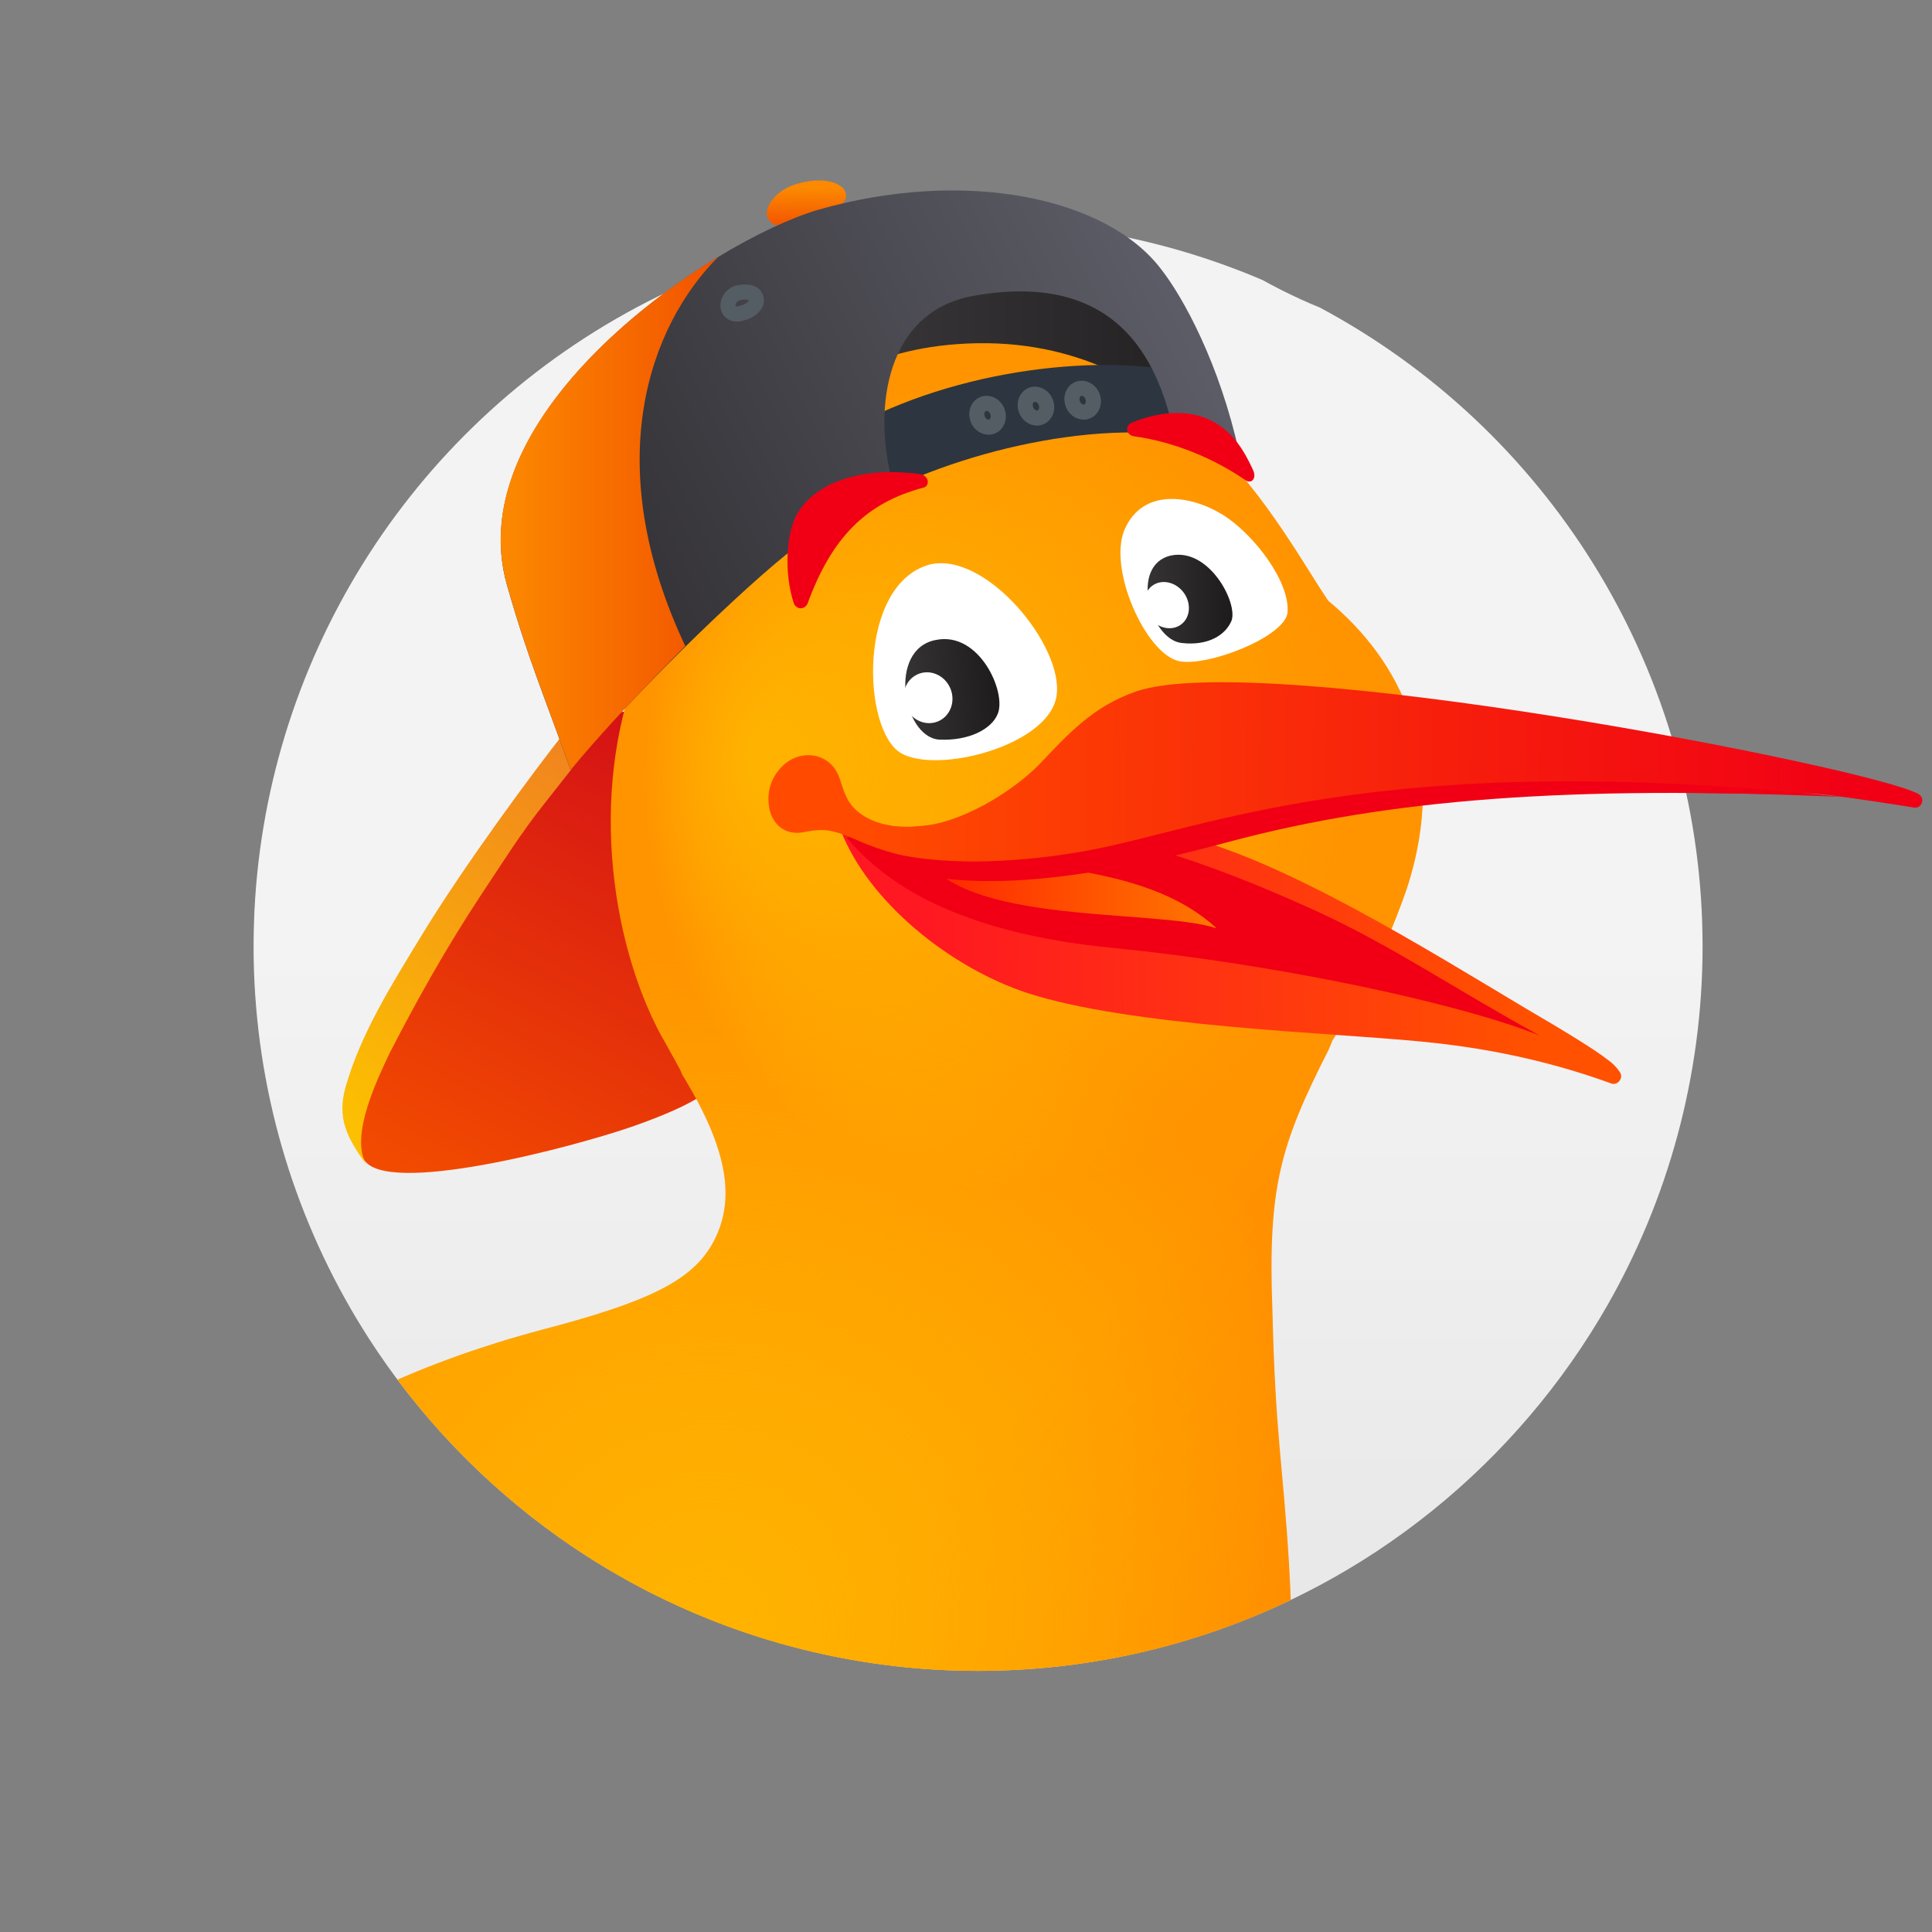 <?xml version="1.0" encoding="utf-8"?>
<!-- Generator: Adobe Illustrator 23.0.2, SVG Export Plug-In . SVG Version: 6.00 Build 0)  -->
<svg version="1.1" id="Layer_1" xmlns="http://www.w3.org/2000/svg" xmlns:xlink="http://www.w3.org/1999/xlink" x="0px" y="0px"
	 viewBox="0 0 128 128" style="enable-background:new 0 0 128 128;" xml:space="preserve">
<rect x="0" y="0" width="128" height="128" fill="#808080" stroke="none"/>
<style type="text/css">
	.st0{clip-path:url(#SVGID_2_);fill:url(#XMLID_2_);}
	.st1{clip-path:url(#SVGID_2_);fill:none;}
	.st2{clip-path:url(#SVGID_2_);fill:url(#XMLID_3_);}
	.st3{clip-path:url(#SVGID_2_);fill:url(#XMLID_4_);}
	.st4{clip-path:url(#SVGID_2_);fill:url(#XMLID_5_);}
	.st5{clip-path:url(#SVGID_2_);fill:url(#XMLID_6_);}
	.st6{clip-path:url(#SVGID_2_);fill:url(#XMLID_7_);}
	.st7{clip-path:url(#SVGID_2_);fill:#FFFFFF;}
	.st8{clip-path:url(#SVGID_2_);fill:url(#XMLID_8_);}
	.st9{clip-path:url(#SVGID_2_);fill:url(#XMLID_9_);}
	.st10{clip-path:url(#SVGID_2_);fill:url(#XMLID_10_);}
	.st11{clip-path:url(#SVGID_2_);fill:#F10015;}
	.st12{clip-path:url(#SVGID_2_);fill:url(#XMLID_11_);}
	.st13{clip-path:url(#SVGID_2_);fill:url(#XMLID_12_);}
	.st14{clip-path:url(#SVGID_2_);}
	.st15{fill:url(#XMLID_13_);}
	.st16{fill:#2D3540;}
	.st17{fill:url(#XMLID_14_);}
	.st18{fill:url(#XMLID_15_);}
	.st19{fill:none;stroke:#555D64;stroke-miterlimit:10;}
	.st20{fill:url(#XMLID_16_);}
	.st21{display:none;clip-path:url(#SVGID_2_);}
	.st22{display:inline;fill:url(#SVGID_3_);}
	.st23{display:inline;fill:url(#SVGID_4_);}
	.st24{display:inline;fill:url(#SVGID_5_);}
</style>
<g>
	<defs>
		<path id="SVGID_1_" d="M142.9,40.3c-2.1-2-34,4.4-35.2,0.8c-2.5-7.6-13.6-18-20.2-20.7C73.1,14.6,61-3.2,51,0.5
			c-6.3,2.4-11.5,5.4-15.8,9.1c-4-2.5-8.8-4-13.9-4C6.7,5.6-5.2,17.5-5.2,32.1c0,13.1,9.5,24,22.1,26.1c0,1.5-0.1,3-0.1,4.5
			c0,26.5,21.5,48,48,48c26,0,47.2-20.7,48-46.6c5.8,0.5,31.4,2.9,32.6,2.2C155.6,60.4,150.1,47.5,142.9,40.3z"/>
	</defs>
	<clipPath id="SVGID_2_">
		<use xlink:href="#SVGID_1_"  style="overflow:visible;"/>
	</clipPath>
	<linearGradient id="XMLID_2_" gradientUnits="userSpaceOnUse" x1="64.834" y1="110.739" x2="64.834" y2="14.726">
		<stop  offset="0" style="stop-color:#E8E7E7"/>
		<stop  offset="0.5" style="stop-color:#F3F3F3"/>
	</linearGradient>
	<circle id="XMLID_395_" class="st0" cx="64.8" cy="62.7" r="48"/>
	<path id="XMLID_394_" class="st1" d="M93.2,58.9c2.9-8.9-0.5-15.2-5.1-19.1c-3.2-4.7-9.7-18.1-24.6-17C50.9,23.7,46.3,35.6,43.8,44
		c-3.8,8.6-3.5,18.3-0.1,24.7c4.6,8.7,14.3,12.7,21.4,13C83.4,82.4,91.1,65.1,93.2,58.9z"/>
	<linearGradient id="XMLID_3_" gradientUnits="userSpaceOnUse" x1="51.417" y1="42.146" x2="28.852" y2="85.02">
		<stop  offset="0" style="stop-color:#CD021B"/>
		<stop  offset="0.885" style="stop-color:#F24B00"/>
	</linearGradient>
	<path id="XMLID_393_" class="st2" d="M38.9,48.4c-3.6,3.7-9.3,11.8-11.7,16.4c-2.5,4.5-4.5,9.5-3.1,12S38,76,42,74.6
		c7.6-2.7,9.8-5,6.6-18.7C45.5,42.3,38.9,48.4,38.9,48.4z"/>
	<linearGradient id="XMLID_4_" gradientUnits="userSpaceOnUse" x1="56.617" y1="23.875" x2="78.859" y2="23.875">
		<stop  offset="0" style="stop-color:#383638"/>
		<stop  offset="1" style="stop-color:#232122"/>
	</linearGradient>
	<path id="XMLID_392_" class="st3" d="M64.5,16.5c-4.7,0.9-8.2,0.6-7.9,15c5.7-2.3,10-3.7,14.3-4.2c4.8-0.5,4.9,0.2,7.9-0.5
		C75.5,16.9,68.9,15.7,64.5,16.5z"/>
	<linearGradient id="XMLID_5_" gradientUnits="userSpaceOnUse" x1="92.808" y1="129.731" x2="60.387" y2="101.066">
		<stop  offset="0" style="stop-color:#FF7800"/>
		<stop  offset="1" style="stop-color:#FF9300"/>
	</linearGradient>
	<path id="XMLID_391_" class="st4" d="M88,39.8c-3.2-4.7-9.7-18.1-24.6-17c-12.5,0.9-18.3,12-20.7,20.4c-3.8,8.6-2.3,19.1,1.1,25.4
		c0.3,0.5,0.6,1.1,0.9,1.6c0.2,0.4,0.4,0.7,0.5,1c3.2,5.2,3.5,8.5,2,11.2c-1.4,2.5-4.4,3.9-11.3,5.7C4.1,96.6-0.5,119.3,5.1,136
		c8.9,26.8,59.7,42.2,77.9-8.3c2.6-7.2,2.9-15.5,2.4-24.1c-0.4-6.6-0.9-8.4-1.1-16.8c-0.3-8.1,0.5-10.9,3.7-17.2
		c0.1-0.2,0.2-0.5,0.3-0.7c2.6-3.9,4.1-7.7,4.9-10C96.1,50,92.7,43.7,88,39.8z"/>
	<radialGradient id="XMLID_6_" cx="47.008" cy="107.671" r="45.427" gradientUnits="userSpaceOnUse">
		<stop  offset="0" style="stop-color:#FFB300"/>
		<stop  offset="1" style="stop-color:#FFC100;stop-opacity:0"/>
	</radialGradient>
	<path id="XMLID_390_" class="st5" d="M88,39.8c-3.2-4.7-9.7-18.1-24.6-17c-12.5,0.9-18.3,12-20.7,20.4c-3.8,8.6-2.3,19.1,1.1,25.4
		c0.3,0.5,0.6,1.1,0.9,1.6c0.2,0.4,0.4,0.7,0.5,1c3.2,5.2,3.5,8.5,2,11.2c-1.4,2.5-4.4,3.9-11.3,5.7C4.1,96.6-0.5,119.3,5.1,136
		c8.9,26.8,59.7,42.2,77.9-8.3c2.6-7.2,2.9-15.5,2.4-24.1c-0.4-6.6-0.9-8.4-1.1-16.8c-0.3-8.1,0.5-10.9,3.7-17.2
		c0.1-0.2,0.2-0.5,0.3-0.7c2.6-3.9,4.1-7.7,4.9-10C96.1,50,92.7,43.7,88,39.8z"/>
	
		<radialGradient id="XMLID_7_" cx="66.217" cy="277.161" r="23.703" fx="49.977" fy="275.703" gradientTransform="matrix(1 0 0 1.152 0 -267.599)" gradientUnits="userSpaceOnUse">
		<stop  offset="0" style="stop-color:#FFB300"/>
		<stop  offset="1" style="stop-color:#FFC100;stop-opacity:0"/>
	</radialGradient>
	<path id="XMLID_389_" class="st6" d="M92.8,54.4C89.2,75.5,71.7,81,62.3,79.4c-14-2.5-21.8-9.5-21.8-25.6c0-13,11-30.3,25-30.3
		c9,0,17.2,7.7,21.7,16.2C91.6,44.2,93.8,48.8,92.8,54.4z"/>
	<path id="XMLID_388_" class="st7" d="M85.3,40.6c0.2-2-2.2-5.2-4.3-6.5c-2.1-1.3-5.3-1.8-6.5,1c-1.1,2.6,1.4,8.2,3.6,8.7
		C80,44.2,85.1,42.2,85.3,40.6z"/>
	<path id="XMLID_387_" class="st7" d="M59.7,49.9c2.4,1.4,9.8-0.5,10.3-3.8s-4.7-9.6-8.4-8.7C56.8,38.7,57.1,48.4,59.7,49.9z"/>
	<linearGradient id="XMLID_8_" gradientUnits="userSpaceOnUse" x1="75.992" y1="39.755" x2="81.648" y2="39.755">
		<stop  offset="0" style="stop-color:#363335"/>
		<stop  offset="1" style="stop-color:#1D1B1C"/>
	</linearGradient>
	<path id="XMLID_386_" class="st8" d="M81.6,41.1c0.4-1.2-1.5-4.8-4-4.3c-2.8,0.6-1.4,5.6,0.7,5.8C80,42.8,81.2,42.1,81.6,41.1z"/>
	
		<linearGradient id="XMLID_9_" gradientUnits="userSpaceOnUse" x1="200.657" y1="173.247" x2="206.739" y2="173.247" gradientTransform="matrix(0.996 -8.870951e-02 8.870951e-02 0.996 -155.158 -108.88)">
		<stop  offset="0" style="stop-color:#363335"/>
		<stop  offset="1" style="stop-color:#1D1B1C"/>
	</linearGradient>
	<path id="XMLID_385_" class="st9" d="M66.1,47.3c0.6-1.4-1.2-5.5-4.1-4.9c-3.2,0.6-2.2,6.4,0.2,6.6C64.2,49.1,65.7,48.3,66.1,47.3z
		"/>
	
		<ellipse id="XMLID_384_" transform="matrix(0.917 -0.399 0.399 0.917 -13.342 28.399)" class="st7" cx="61.5" cy="46.2" rx="1.6" ry="1.7"/>
	
		<ellipse id="XMLID_383_" transform="matrix(0.8 -0.6 0.6 0.8 -8.606 54.391)" class="st7" cx="77.3" cy="40.1" rx="1.4" ry="1.6"/>
	<linearGradient id="XMLID_10_" gradientUnits="userSpaceOnUse" x1="61.419" y1="63.505" x2="107.201" y2="63.126">
		<stop  offset="0" style="stop-color:#FF1821"/>
		<stop  offset="0.877" style="stop-color:#FF5100"/>
	</linearGradient>
	<path id="XMLID_382_" class="st10" d="M78.4,55.4c6.7,1.6,16.3,7.6,22.5,11.3c2.9,1.7,4.7,2.8,5.6,3.5c0.3,0.2,0.6,0.5,0.8,0.8
		c0.3,0.4-0.1,0.9-0.5,0.8c-3.3-1.2-7.4-2.3-12.7-2.8c-6.2-0.6-19.2-1-26-3.2c-5.2-1.7-10.6-6.1-12.4-10.8c2.1,1,6.1,1.8,9,1.6
		C69,56.1,78.4,55.4,78.4,55.4z"/>
	<path id="XMLID_381_" class="st11" d="M56.1,55.5c2.5,3,7.3,6.3,17.6,7.3c10.2,1,22.5,3.5,28.3,5.8c-5.5-3-9.7-5.9-14.7-8.2
		c-5.3-2.4-12.7-5.5-20.4-5.8C59.9,54.4,56.1,55.5,56.1,55.5z"/>
	<linearGradient id="XMLID_11_" gradientUnits="userSpaceOnUse" x1="60.838" y1="58.627" x2="80.656" y2="58.627">
		<stop  offset="0" style="stop-color:#FF2100"/>
		<stop  offset="1" style="stop-color:#FF7800"/>
	</linearGradient>
	<path id="XMLID_380_" class="st12" d="M60.8,55.7c1.4,5.8,15.5,4.4,19.8,5.8C75.6,56.9,67.3,57.8,60.8,55.7z"/>
	<linearGradient id="XMLID_12_" gradientUnits="userSpaceOnUse" x1="122.578" y1="51.735" x2="48.989" y2="51.066">
		<stop  offset="0" style="stop-color:#F10015"/>
		<stop  offset="0.885" style="stop-color:#FF4A00"/>
	</linearGradient>
	<path id="XMLID_379_" class="st13" d="M75.3,45.8c-2.9,1-4.5,2.8-6.5,4.9c-1.9,1.9-5.2,3.8-7.6,4c-1.5,0.2-2.9,0-3.9-0.6
		c-2-1.2-1.1-2.9-2.7-3.8c-0.9-0.5-2.1-0.3-2.9,0.6c-0.8,0.9-0.9,1.9-0.7,2.8c0.3,1.1,1.2,1.7,2.4,1.4c1.2-0.2,1.7-0.2,3.7,0.7
		c1.2,0.5,2.8,1,4.7,1.3c4.3,0.6,12.7-0.3,22.4-2.9c9.1-2.5,23.7-1.6,34.1-1.6c1.8,0,0.9-0.3,8.5,0.9c0.5,0.1,0.8-0.6,0.3-0.9
		C123.8,50.8,83.6,43,75.3,45.8z"/>
	<path id="XMLID_378_" class="st11" d="M71.8,56.4c8-1.4,19.4-6.9,50.2-3.6c-18.2-0.8-30.1,0.2-40.3,2.9c-9.9,2.7-17.2,3.4-22.1,1.9
		c-1.3-0.4-2.4-1.5-3.1-2C60,57.4,66.1,57.4,71.8,56.4z"/>
	<g id="XMLID_336_" class="st14">
		<linearGradient id="XMLID_13_" gradientUnits="userSpaceOnUse" x1="53.44" y1="12.467" x2="53.466" y2="15.034">
			<stop  offset="1.175861e-03" style="stop-color:#FC8900"/>
			<stop  offset="1" style="stop-color:#F25200"/>
		</linearGradient>
		<path id="XMLID_377_" class="st15" d="M53.7,14.3c-1.1,0.2-2.2,1.2-2.8,0.2c-0.4-0.6,0.4-2,2.2-2.4c1.7-0.4,2.7,0.1,2.9,0.6
			C56.3,13.5,55.4,13.9,53.7,14.3z"/>
		<g id="XMLID_375_">
			<path id="XMLID_376_" class="st16" d="M58.4,32.7l-1.6-4.6c7.4-3.9,17.3-4.8,22.9-3.1c1.1,0.3,1.7,4.6,1.7,4.6
				C74.8,27.3,64.7,29.5,58.4,32.7z"/>
		</g>
		<linearGradient id="XMLID_14_" gradientUnits="userSpaceOnUse" x1="39.829" y1="48.684" x2="23.08" y2="74.146">
			<stop  offset="0" style="stop-color:#F18120"/>
			<stop  offset="1" style="stop-color:#FCBF01"/>
		</linearGradient>
		<path id="XMLID_374_" class="st17" d="M24.3,77.2c-1.3-1.8-2-3.1-1.4-5.2c1-3.5,3-6.7,5.2-10.3c2.7-4.4,7.1-10.4,9.4-13.3
			c3.3-4.1,7.2-5.1,2.9-0.4c-2.1,2.3-3.1,3.7-4.3,5.2c-1.6,2-2.9,4.1-4.3,6.2c-2.3,3.5-4.2,6.9-6,10.4
			C25.1,71.3,23.1,75.3,24.3,77.2z"/>
		<linearGradient id="XMLID_15_" gradientUnits="userSpaceOnUse" x1="24.799" y1="43.194" x2="80.201" y2="15.922">
			<stop  offset="0" style="stop-color:#232122"/>
			<stop  offset="1" style="stop-color:#60606B"/>
		</linearGradient>
		<path id="XMLID_373_" class="st18" d="M64.5,19.6c10.1-1.8,12.4,5.1,13.3,9.2c2.2,0.1,3.6,0.9,4.3,1.2c-1.3-5.9-3.7-10.3-5.2-12.2
			c-3.6-4.7-12.9-6.7-22.7-3.9C47.1,16,30.3,27.3,33.6,38.8c1.4,4.9,2.5,7.4,4.2,12.2c4.7-5.7,13-13.5,15.4-15.1
			c3.9-2.6,5.8-3.4,6.1-3.4C57.8,27.9,58.3,20.7,64.5,19.6z"/>
		
			<ellipse id="XMLID_372_" transform="matrix(0.935 -0.356 0.356 0.935 -5.51 25.083)" class="st19" cx="65.4" cy="27.5" rx="0.7" ry="0.8"/>
		
			<ellipse id="XMLID_371_" transform="matrix(0.935 -0.356 0.356 0.935 -5.084 26.177)" class="st19" cx="68.6" cy="26.9" rx="0.7" ry="0.8"/>
		
			<ellipse id="XMLID_370_" transform="matrix(0.935 -0.356 0.356 0.935 -4.744 27.261)" class="st19" cx="71.7" cy="26.5" rx="0.7" ry="0.8"/>
		<linearGradient id="XMLID_16_" gradientUnits="userSpaceOnUse" x1="33.199" y1="34.043" x2="47.605" y2="34.043">
			<stop  offset="0" style="stop-color:#FC8900"/>
			<stop  offset="1" style="stop-color:#F25200"/>
		</linearGradient>
		<path id="XMLID_369_" class="st20" d="M47.6,17c-7.6,4.6-16.5,13.1-14,21.8c1.4,4.9,2.5,7.4,4.2,12.2c2.1-2.5,4.9-5.5,7.6-8.2
			C39.7,30.7,43,21.6,47.6,17z"/>
		<path id="XMLID_337_" class="st19" d="M48.9,19.4c-1,0.3-0.9,1.8,0.4,1.3c0.4-0.1,0.9-0.5,0.8-0.9C50,19.3,49.4,19.3,48.9,19.4z"
			/>
	</g>
	<path id="XMLID_335_" class="st11" d="M61.2,32.3c-3.8,1-6.1,3.3-7.7,7.7c-0.2,0.4-0.7,0.4-0.9,0c-0.7-2.1-0.5-4.9,0.3-6.1
		c1.2-1.9,4.1-3,8-2.5C61.6,31.5,61.6,32.2,61.2,32.3z"/>
	<path id="XMLID_334_" class="st11" d="M82.5,31.8c-1.9-1.3-4.5-2.5-7.4-2.9c-0.5-0.1-0.6-0.7-0.1-0.9c1.9-0.8,4-0.9,5.5,0
		c1.2,0.7,1.9,1.8,2.5,3.1C83.3,31.7,82.9,32.1,82.5,31.8z"/>
	<g class="st21">
		
			<radialGradient id="SVGID_3_" cx="-19.157" cy="-623.284" r="24.339" fx="-22.836" fy="-599.225" gradientTransform="matrix(0.886 -1.173928e-02 -1.524540e-02 1.055 45.34 684.572)" gradientUnits="userSpaceOnUse">
			<stop  offset="0" style="stop-color:#FF9879"/>
			<stop  offset="1" style="stop-color:#FF0000"/>
		</radialGradient>
		<path class="st22" d="M44,41.3c-0.3,0-0.6,0-0.8,0.2c-0.3,0.1-0.5,0.2-0.8,0.3c-1.1,0.2-2.2,0.6-3.3,0.9c-0.1,0-0.2,0.1-0.3,0.1
			c-0.5,0.4-0.9,0.2-1.4,0.1c-1.4-0.6-2.7-1.3-3.8-2.2c-0.9-0.7-1.6-1.4-2.3-2.2c-0.4-0.5-0.8-1.1-1.2-1.6c-0.2-0.3-0.5-0.7-0.6-1
			c-0.3-0.7-0.7-1.4-1-2.1c-0.7-1.7-1.1-3.4-1.3-5.2c0-0.4-0.3-0.5-0.6-0.6c-0.5-0.1-1-0.2-1.5-0.4c-0.7-0.3-1.4-0.6-1.9-1.1
			c-0.8-0.7-1.2-1.6-1.4-2.5c-0.1-0.3-0.2-0.3-0.6-0.3c-0.4,0.1-0.8,0.3-1.2,0.4c-0.4,0.1-0.8,0.2-1.3,0.2c-0.6,0-1.2,0.1-1.8,0
			c-0.9-0.1-1.7-0.3-2.3-0.8c-1.1-0.8-1.7-1.8-1.6-3c0-0.4,0.2-0.8,0.4-1.3c0.4-1.2,1.6-1.9,2.6-2.6c0.5-0.4,0.9-0.7,1.5-1
			c0.3-0.2,0.7-0.4,1.1-0.6c0.5-0.3,1-0.5,1.6-0.7c0.6-0.3,1.3-0.5,1.9-0.7c1.2-0.4,2.4-0.7,3.6-1c0.6-0.2,1.1-0.3,1.7-0.4
			c1.6-0.3,3.2-0.6,4.9-0.6c1.2,0,2.3-0.3,3.5-0.1c0.2,0,0.5,0,0.7,0c1,0,2,0,2.9,0.1c0.7,0,1.3,0.1,2,0.1c0.4,0,0.9,0.1,1.3,0.1
			c1,0.1,2,0.2,2.9,0.4c1.2,0.2,2.3,0.4,3.4,0.8c0.8,0.3,1.6,0.6,2.4,0.8c2,0.7,3.7,1.6,5.4,2.6c1.5,0.8,2.8,1.8,4.1,2.7
			c0.7,0.5,1.4,1.1,2.1,1.6c0.3,0.3,0.3,0.5,0,0.9c-0.2,0.3-0.3,0.6-0.4,0.9c-0.1,0.6-0.2,1.2-0.4,1.8c0,0.1-0.1,0.2,0,0.2
			c0,0,0,0.1,0,0.1c0,0-0.1,0-0.1,0c-0.2,0.5-0.2,1-0.5,1.5c0,0,0,0,0.1,0.1c0,0.1,0,0.1,0,0.2c-0.4,0.3-0.4,0.7-0.5,1
			c-0.4,0.9-0.9,1.9-1.4,2.8c-0.2,0.2-0.5,0.5-0.4,0.8c-0.1,0.1-0.1,0.1-0.2,0.2c-0.4,0.3-0.5,0.6-0.8,0.9c-0.2,0.2-0.5,0.5-0.5,0.8
			l0,0c-0.2,0-0.2,0.1-0.2,0.2c-0.1,0.1-0.1,0.1-0.2,0.2c-0.3,0.1-0.5,0.3-0.5,0.6c0,0-0.1,0.1-0.1,0.1c-0.2,0-0.3,0.2-0.4,0.3
			c-1.2,1.2-2.5,2.2-4,3.2c-1,0.7-2,1.3-3.1,1.8c-0.3,0.2-0.7,0.3-1,0.5c-0.5,0.2-1,0.5-1.5,0.7c-0.6,0.2-1.2,0.5-1.8,0.7
			c-0.2,0.1-0.4,0.2-0.6,0.3C44.2,41.2,44.1,41.2,44,41.3z"/>
		
			<radialGradient id="SVGID_4_" cx="-1.129" cy="-613.883" r="20.51" fx="-15.412" fy="-628.602" gradientTransform="matrix(0.886 -1.173928e-02 -1.173928e-02 0.813 47.525 533.292)" gradientUnits="userSpaceOnUse">
			<stop  offset="0" style="stop-color:#FFFFFF"/>
			<stop  offset="1" style="stop-color:#D5D5D5"/>
		</radialGradient>
		<path class="st23" d="M61.3,24c0,0,0-0.1,0-0.1c0.3-0.1,0.3-0.3,0.3-0.5c0.1-0.6,0.2-1.2,0.4-1.8c0.1-0.4,0.5-0.7,0.5-1
			c0.1-0.5,0.4-0.8,0.8-1.1c0.8-0.6,1.7-1.1,2.7-1.2c0.8-0.1,1.6-0.3,2.4-0.1c1,0.2,1.8,0.5,2.5,1c1.6,1.1,1.9,2.6,1.5,4.3
			c-0.1,0.4-0.1,0.8-0.2,1.1c-0.2,1-0.5,1.9-0.8,2.9c-0.3,0.8-0.6,1.6-0.9,2.3c-0.5,1-1,2-1.6,3c-0.4,0.7-0.9,1.3-1.3,2
			c-0.5,0.7-1.1,1.5-1.7,2.2c-1.1,1.3-2.4,2.6-3.7,3.7c-0.7,0.5-1.3,1.1-2,1.6c-0.9,0.6-1.7,1.3-2.6,1.8c-0.8,0.4-1.5,0.9-2.2,1.3
			c-0.3,0.2-0.6,0.3-0.9,0.5c-1.2,0.6-2.5,1.3-3.8,1.8c-1,0.4-2.1,0.8-3.2,1.2c-0.9,0.3-1.8,0.6-2.7,0.9c-1.3,0.4-2.5,0.8-3.9,1
			c-0.8,0.1-1.6,0-2.3-0.1c-0.6-0.1-1.2-0.3-1.7-0.6c-0.9-0.6-1.7-1.3-1.9-2.3c-0.1-0.5-0.2-0.9-0.2-1.4c0.1-1.1,0.6-2.1,1.6-2.9
			c0.4-0.3,0.9-0.5,1.3-0.7c0.7-0.4,1.4-0.4,2.1-0.6c1.1-0.3,2.2-0.5,3.2-1c0.1,0,0.2,0,0.2-0.1c0.1,0,0.2-0.1,0.3-0.1
			c0.1,0.1,0.2,0,0.2,0c0.6-0.2,1.2-0.4,1.7-0.7c0.8-0.4,1.7-0.7,2.5-1.1c0.7-0.4,1.5-0.8,2.3-1.2c0.3-0.2,0.5-0.3,0.8-0.5
			c0.7-0.4,1.3-0.8,2-1.3c0.9-0.7,1.8-1.4,2.6-2.2c0.2-0.2,0.5-0.3,0.5-0.6c0,0,0.1-0.1,0.1-0.1c0.3-0.1,0.5-0.3,0.5-0.6
			c0.1-0.1,0.1-0.1,0.2-0.2c0.2,0,0.2-0.1,0.2-0.2c0,0,0,0,0,0c0.6-0.5,1-1,1.3-1.7c0.1-0.1,0.1-0.1,0.2-0.2
			c0.2-0.1,0.3-0.3,0.4-0.5c0.5-0.7,0.9-1.5,1.3-2.3c0.1-0.3,0.3-0.6,0.4-0.9c0.1-0.3,0.5-0.6,0.2-0.9c0-0.1,0-0.1,0-0.2
			c0.4-0.4,0.3-0.9,0.5-1.3C61.3,24.2,61.4,24.1,61.3,24z"/>
		
			<radialGradient id="SVGID_5_" cx="-51.343" cy="-630.678" r="11.409" gradientTransform="matrix(0.886 -1.173928e-02 -1.173928e-02 0.813 47.525 533.292)" gradientUnits="userSpaceOnUse">
			<stop  offset="0" style="stop-color:#F7FFF4"/>
			<stop  offset="1" style="stop-color:#E2E2E2"/>
		</radialGradient>
		<path class="st24" d="M11.4,29.9c-0.9,0.2-1.7,0.3-2.5,0.2c-0.9,0-1.8-0.1-2.7-0.3c-0.9-0.2-1.8-0.5-2.6-0.9
			c-0.9-0.4-1.7-1-2.4-1.6c-0.4-0.4-0.8-0.8-1.1-1.2c0,0-0.1-0.1-0.1-0.1c-0.6-1-1-2-1.1-3.1C-1.2,22-1.2,21-0.9,20
			c0.3-1,0.8-2,1.6-3c0.7-0.9,1.6-1.7,2.6-2.3c0.8-0.5,1.6-0.9,2.6-1.3c1.4-0.6,2.9-0.8,4.4-0.9c0.6,0,1.3,0,2,0.1
			c0.7,0.1,1.3,0.2,1.9,0.4c1,0.3,2,0.7,2.8,1.2c0.3,0.2,0.6,0.3,0.9,0.6c0.1,0.1,0.1,0.2,0,0.4c-0.5,0.4-1.1,0.7-1.5,1.1
			c-0.5,0.4-1,0.8-1.4,1.2c-0.4,0.4-0.6,0.9-0.8,1.4c-0.3,0.9-0.2,1.7,0.1,2.5c0.2,0.5,0.6,0.9,1.1,1.3c0.5,0.4,1,0.7,1.6,0.8
			c0.4,0.1,0.7,0.2,1.1,0.2c0.6,0,1.2,0.1,1.8,0c0.3,0,0.3,0,0.2,0.3c-0.5,1-1.2,2-2.1,2.8c-0.8,0.7-1.7,1.4-2.8,1.9
			C13.9,29.3,12.6,29.7,11.4,29.9z"/>
	</g>
</g>
</svg>
